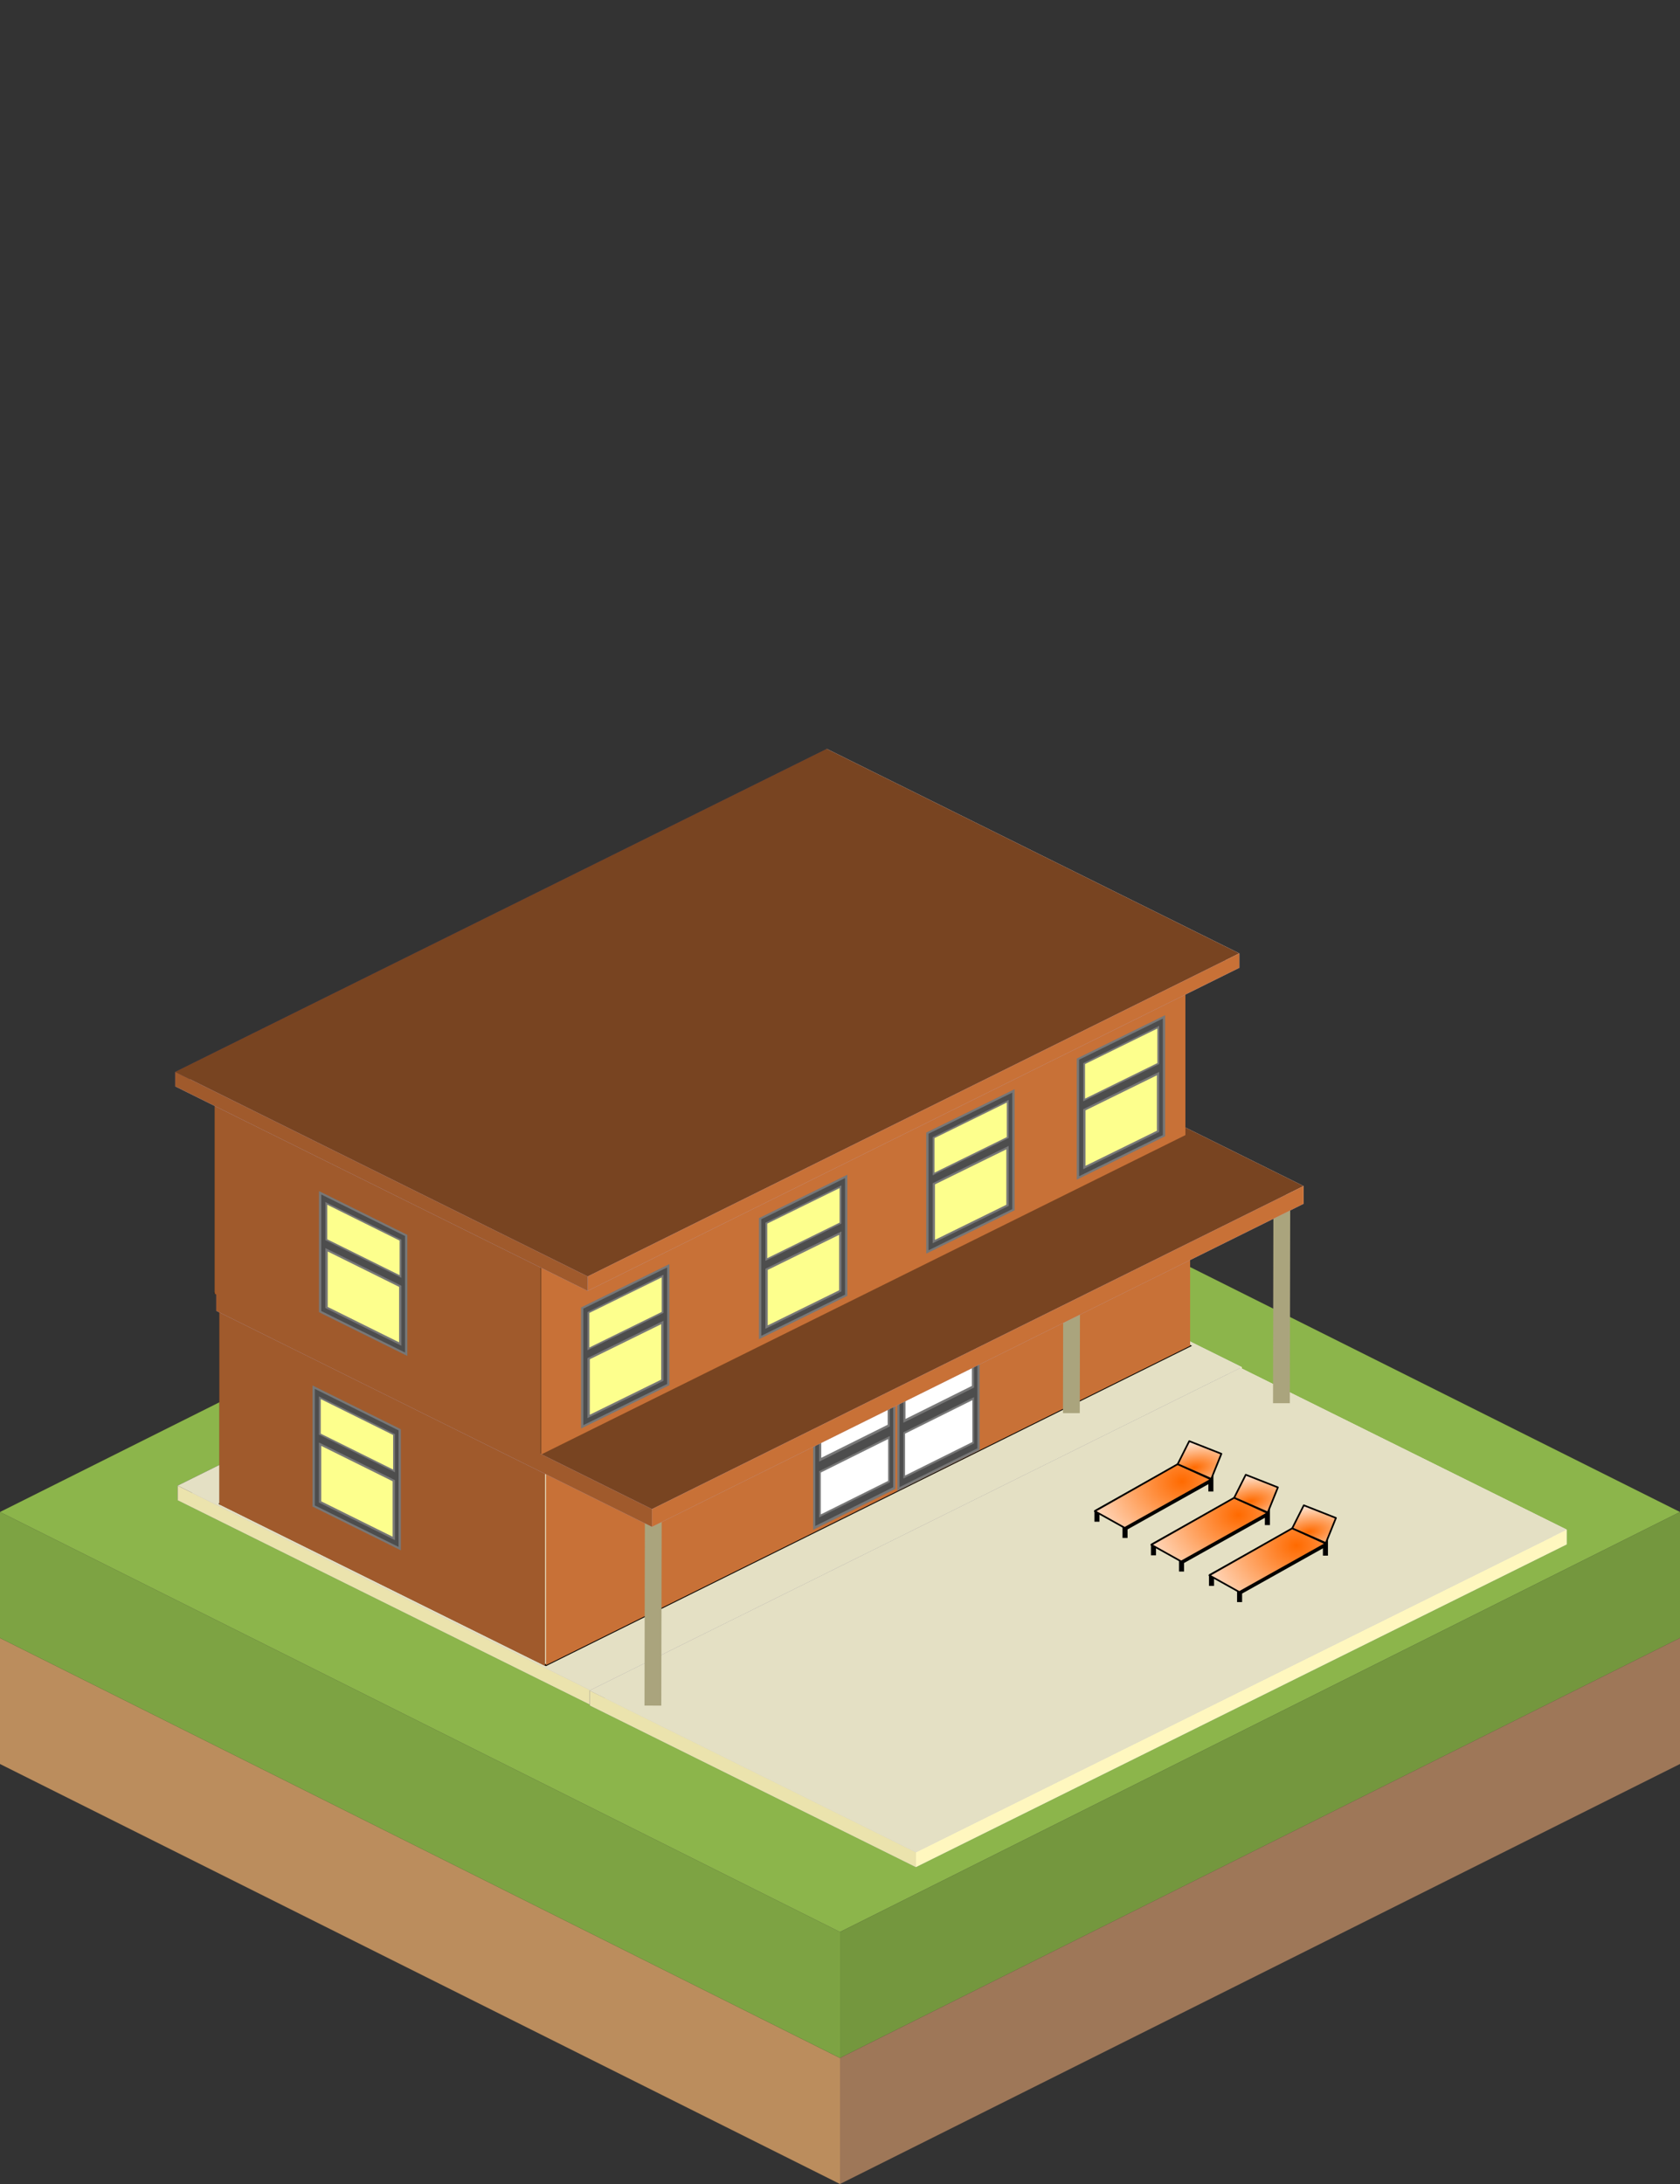 <?xml version="1.0" encoding="UTF-8" standalone="no"?>
<!-- Created with Inkscape (http://www.inkscape.org/) -->

<svg
   xmlns:dc="http://purl.org/dc/elements/1.1/"
   xmlns:cc="http://creativecommons.org/ns#"
   xmlns:rdf="http://www.w3.org/1999/02/22-rdf-syntax-ns#"
   xmlns:svg="http://www.w3.org/2000/svg"
   xmlns="http://www.w3.org/2000/svg"
   xmlns:xlink="http://www.w3.org/1999/xlink"
   xmlns:sodipodi="http://sodipodi.sourceforge.net/DTD/sodipodi-0.dtd"
   xmlns:inkscape="http://www.inkscape.org/namespaces/inkscape"
   width="100"
   height="130"
   id="svg5949"
   version="1.1"
   inkscape:version="0.48.4 r9939"
   sodipodi:docname="003_B2.svg"
   inkscape:export-filename="/home/jake/git/cityMaster/images/013_residential_3/003_B2.png"
   inkscape:export-xdpi="90"
   inkscape:export-ydpi="90">
  <rect width="100%" height="100%" fill="#333333" stroke="none"/>
  <defs
     id="defs5951">
    <inkscape:perspective
       sodipodi:type="inkscape:persp3d"
       inkscape:vp_x="-39.40301 : 19.535493 : 0"
       inkscape:vp_y="0 : 1037.2032 : 0"
       inkscape:vp_z="201.90638 : 100.10252 : 0"
       inkscape:persp3d-origin="95.689279 : 139.53537 : 1"
       id="perspective4564" />
    <linearGradient
       id="linearGradient4484">
      <stop
         style="stop-color:#ff6a00;stop-opacity:1;"
         offset="0"
         id="stop4486" />
      <stop
         style="stop-color:#ffffff;stop-opacity:1;"
         offset="1"
         id="stop4488" />
    </linearGradient>
    <inkscape:perspective
       sodipodi:type="inkscape:persp3d"
       inkscape:vp_x="-39.40301 : 19.535493 : 0"
       inkscape:vp_y="0 : 1037.2032 : 0"
       inkscape:vp_z="201.90638 : 100.10252 : 0"
       inkscape:persp3d-origin="60.234734 : 61.89901 : 1"
       id="perspective4480" />
    <inkscape:perspective
       sodipodi:type="inkscape:persp3d"
       inkscape:vp_x="-39.40301 : 19.535493 : 0"
       inkscape:vp_y="0 : 1037.2032 : 0"
       inkscape:vp_z="201.90638 : 100.10252 : 0"
       inkscape:persp3d-origin="65.885128 : 60.408146 : 1"
       id="perspective4360" />
    <inkscape:perspective
       sodipodi:type="inkscape:persp3d"
       inkscape:vp_x="-39.40301 : 19.535493 : 0"
       inkscape:vp_y="0 : 1037.2032 : 0"
       inkscape:vp_z="201.90638 : 100.10252 : 0"
       inkscape:persp3d-origin="65.756563 : 48.323048 : 1"
       id="perspective4331" />
    <inkscape:perspective
       sodipodi:type="inkscape:persp3d"
       inkscape:vp_x="-39.40301 : 19.535493 : 0"
       inkscape:vp_y="0 : 1037.2032 : 0"
       inkscape:vp_z="201.90638 : 100.10252 : 0"
       inkscape:persp3d-origin="72.944842 : 44.23403 : 1"
       id="perspective4286" />
    <inkscape:perspective
       sodipodi:type="inkscape:persp3d"
       inkscape:vp_x="-29.930142 : 14.838971 : 0"
       inkscape:vp_y="0 : 787.84943 : 0"
       inkscape:vp_z="153.36612 : 76.036897 : 0"
       inkscape:persp3d-origin="62.146946 : 33.840559 : 1"
       id="perspective4230" />
    <inkscape:perspective
       sodipodi:type="inkscape:persp3d"
       inkscape:vp_x="-39.40301 : 19.535493 : 0"
       inkscape:vp_y="0 : 1037.2032 : 0"
       inkscape:vp_z="201.90638 : 100.10252 : 0"
       inkscape:persp3d-origin="-24.764459 : 81.725044 : 1"
       id="perspective4180" />
    <inkscape:perspective
       sodipodi:type="inkscape:persp3d"
       inkscape:vp_x="-53.229428 : 27.121748 : 0"
       inkscape:vp_y="0 : 1266.7934 : 0"
       inkscape:vp_z="274.43233 : 135.6329 : 0"
       inkscape:persp3d-origin="70.626294 : 53.461929 : 1"
       id="perspective4134" />
    <inkscape:perspective
       sodipodi:type="inkscape:persp3d"
       inkscape:vp_x="-38.295196 : 19.512377 : 0"
       inkscape:vp_y="0 : 911.3775 : 0"
       inkscape:vp_z="197.43665 : 97.579268 : 0"
       inkscape:persp3d-origin="58.049884 : 35.35915 : 1"
       id="perspective4052" />
    <inkscape:perspective
       sodipodi:type="inkscape:persp3d"
       inkscape:vp_x="-38.295196 : 19.512377 : 0"
       inkscape:vp_y="0 : 911.3775 : 0"
       inkscape:vp_z="197.43665 : 97.579268 : 0"
       inkscape:persp3d-origin="58.569853 : 35.784312 : 1"
       id="perspective3031" />
    <inkscape:perspective
       sodipodi:type="inkscape:persp3d"
       inkscape:vp_x="-3.9403014 : 2.2749344 : 0"
       inkscape:vp_y="0 : 120.7837 : 0"
       inkscape:vp_z="20.19064 : 11.657072 : 0"
       inkscape:persp3d-origin="43.818368 : 30.960771 : 1"
       id="perspective3143" />
    <inkscape:perspective
       sodipodi:type="inkscape:persp3d"
       inkscape:vp_x="-39.40301 : 22.749339 : 0"
       inkscape:vp_y="0 : 1207.8368 : 0"
       inkscape:vp_z="201.90638 : 116.5707 : 0"
       inkscape:persp3d-origin="53.825699 : 33.94089 : 1"
       id="perspective3005" />
    <inkscape:perspective
       sodipodi:type="inkscape:persp3d"
       inkscape:vp_x="-39.40301 : 19.535493 : 0"
       inkscape:vp_y="0 : 1037.2032 : 0"
       inkscape:vp_z="201.90638 : 100.10252 : 0"
       inkscape:persp3d-origin="66.035751 : 35.779485 : 1"
       id="perspective3005-8" />
    <inkscape:perspective
       sodipodi:type="inkscape:persp3d"
       inkscape:vp_x="-3.9403014 : 2.2749344 : 0"
       inkscape:vp_y="0 : 120.7837 : 0"
       inkscape:vp_z="20.19064 : 11.657072 : 0"
       inkscape:persp3d-origin="43.818368 : 30.960771 : 1"
       id="perspective3143-7" />
    <mask
       maskUnits="userSpaceOnUse"
       id="mask3929">
      <rect
         style="fill:#cfbb00;fill-opacity:1;stroke:#777777;stroke-width:0.1;stroke-miterlimit:4;stroke-opacity:1;stroke-dasharray:none;stroke-dashoffset:0"
         id="rect3931"
         width="9.182"
         height="7.273"
         x="63.455"
         y="69.091" />
    </mask>
    <linearGradient
       id="linearGradient3832">
      <stop
         style="stop-color:#5f534a;stop-opacity:1;"
         offset="0"
         id="stop3834" />
      <stop
         style="stop-color:#000000;stop-opacity:1;"
         offset="1"
         id="stop3836" />
    </linearGradient>
    <mask
       maskUnits="userSpaceOnUse"
       id="mask4322">
      <path
         style="fill:#cccccc"
         inkscape:connector-curvature="0"
         id="path4324"
         d="M 47.551,53.265 48.019,-2.219 147.551,53.265 147.084,108.748 47.551,53.265 z" />
    </mask>
    <radialGradient
       inkscape:collect="always"
       xlink:href="#linearGradient4484"
       id="radialGradient4490"
       cx="75.049"
       cy="85.723"
       fx="75.049"
       fy="85.723"
       r="3.309"
       gradientTransform="matrix(-2.276,0.174,-0.14,-1.837,256.957,229.762)"
       gradientUnits="userSpaceOnUse" />
    <radialGradient
       inkscape:collect="always"
       xlink:href="#linearGradient4484"
       id="radialGradient4504"
       cx="74.849"
       cy="84.553"
       fx="74.849"
       fy="84.553"
       r="1.085"
       gradientTransform="matrix(3.479,-0.599,0.286,1.659,-209.7,-10.912)"
       gradientUnits="userSpaceOnUse" />
    <radialGradient
       inkscape:collect="always"
       xlink:href="#linearGradient4484"
       id="radialGradient4528"
       gradientUnits="userSpaceOnUse"
       gradientTransform="matrix(-2.276,0.174,-0.14,-1.837,256.957,229.762)"
       cx="75.049"
       cy="85.723"
       fx="75.049"
       fy="85.723"
       r="3.309" />
    <radialGradient
       inkscape:collect="always"
       xlink:href="#linearGradient4484"
       id="radialGradient4530"
       gradientUnits="userSpaceOnUse"
       gradientTransform="matrix(3.479,-0.599,0.286,1.659,-209.7,-10.912)"
       cx="74.849"
       cy="84.553"
       fx="74.849"
       fy="84.553"
       r="1.085" />
    <radialGradient
       inkscape:collect="always"
       xlink:href="#linearGradient4484"
       id="radialGradient4542"
       gradientUnits="userSpaceOnUse"
       gradientTransform="matrix(-2.276,0.174,-0.14,-1.837,256.957,229.762)"
       cx="75.049"
       cy="85.723"
       fx="75.049"
       fy="85.723"
       r="3.309" />
    <radialGradient
       inkscape:collect="always"
       xlink:href="#linearGradient4484"
       id="radialGradient4544"
       gradientUnits="userSpaceOnUse"
       gradientTransform="matrix(3.479,-0.599,0.286,1.659,-209.7,-10.912)"
       cx="74.849"
       cy="84.553"
       fx="74.849"
       fy="84.553"
       r="1.085" />
  </defs>
  <sodipodi:namedview
     id="base"
     pagecolor="#ffffff"
     bordercolor="#666666"
     borderopacity="1.0"
     inkscape:pageopacity="0"
     inkscape:pageshadow="2"
     inkscape:zoom="7.7781746"
     inkscape:cx="41.372837"
     inkscape:cy="46.585587"
     inkscape:current-layer="layer2"
     showgrid="true"
     inkscape:document-units="px"
     inkscape:grid-bbox="true"
     inkscape:window-width="1317"
     inkscape:window-height="744"
     inkscape:window-x="49"
     inkscape:window-y="24"
     inkscape:window-maximized="1"
     inkscape:snap-global="true">
    <inkscape:grid
       type="xygrid"
       id="grid3095"
       empspacing="5"
       visible="false"
       enabled="false"
       snapvisiblegridlinesonly="false" />
    <inkscape:grid
       type="axonomgrid"
       id="grid3097"
       units="mm"
       empspacing="5"
       visible="true"
       enabled="false"
       snapvisiblegridlinesonly="true"
       gridanglex="30"
       gridanglez="45" />
  </sodipodi:namedview>
  <g
     id="layer1"
     inkscape:label="Layer 1"
     inkscape:groupmode="layer"
     transform="translate(0,66)">
    <path
       d="M 50,64 1.7236751e-8,39 v -7.5 L 50,56.5 v 7.5 z"
       id="path143"
       inkscape:connector-curvature="0"
       style="fill:#bb8d5d" />
    <path
       d="m 1.1723675e-7,31.5 v -7.5 L 50,49 v 7.5 l -50,-25 z"
       id="path145"
       inkscape:connector-curvature="0"
       style="fill:#7da343;fill-opacity:1" />
    <path
       d="M 1.1723675e-7,24 50,-1 100,24 l -50,25 -50,-25 z"
       id="path147"
       inkscape:connector-curvature="0"
       style="fill:#8cb54b;fill-opacity:1" />
    <path
       d="m 100,24 v 7.5 l -50,25 v -7.5 l 50,-25 z"
       id="path149"
       inkscape:connector-curvature="0"
       style="fill:#74973e" />
    <path
       d="m 100,31.5 v 7.5 l -50,25 v -7.5 l 50,-25 z"
       id="path151"
       inkscape:connector-curvature="0"
       style="fill:#9e7758" />
  </g>
  <g
     inkscape:groupmode="layer"
     id="layer2"
     inkscape:label="building">
    <g
       id="g3850"
       transform="matrix(0.56,0.268,0,0.715,-33.763,27.047)">
      <rect
         y="54.725"
         x="42.941"
         height="15.749"
         width="11.185"
         id="rect3842"
         style="fill:#4d4d4d;fill-opacity:1;stroke:#777777;stroke-width:0.3;stroke-miterlimit:4;stroke-opacity:1;stroke-dasharray:none;stroke-dashoffset:0" />
      <rect
         y="55.69"
         x="43.776"
         height="7.65"
         width="9.578"
         id="rect3844"
         style="fill:#ffffff;fill-opacity:1;stroke:#777777;stroke-width:0.3;stroke-miterlimit:4;stroke-opacity:1;stroke-dasharray:none;stroke-dashoffset:0" />
      <rect
         style="fill:#ffffff;fill-opacity:1;stroke:#777777;stroke-width:0.239;stroke-miterlimit:4;stroke-opacity:1;stroke-dasharray:none;stroke-dashoffset:0"
         id="rect3846"
         width="9.639"
         height="4.818"
         x="43.746"
         y="64.658" />
    </g>
    <g
       id="g3989"
       transform="matrix(0.458,0.227,0,0.449,-40.393,17.664)">
      <rect
         transform="scale(1,-1)"
         style="fill:#4d4d4d;fill-opacity:1;stroke:#777777;stroke-width:0.3;stroke-miterlimit:4;stroke-opacity:1;stroke-dasharray:none;stroke-dashoffset:0"
         id="rect3991"
         width="11.185"
         height="15.749"
         x="62.43"
         y="-77.489" />
      <rect
         transform="scale(1,-1)"
         style="fill:#fdff8d;fill-opacity:1;stroke:#777777;stroke-width:0.3;stroke-miterlimit:4;stroke-opacity:1;stroke-dasharray:none;stroke-dashoffset:0"
         id="rect3993"
         width="9.578"
         height="7.65"
         x="63.266"
         y="-76.525" />
      <rect
         transform="scale(1,-1)"
         y="-67.556"
         x="63.236"
         height="4.818"
         width="9.639"
         id="rect3995"
         style="fill:#fdff8d;fill-opacity:1;stroke:#777777;stroke-width:0.239;stroke-miterlimit:4;stroke-opacity:1;stroke-dasharray:none;stroke-dashoffset:0" />
    </g>
    <g
       inkscape:corner7="0.71252685 : -0.021759159 : 0.25 : 1"
       inkscape:corner0="1.4075072 : 0.01017156 : 0 : 1"
       inkscape:perspectiveID="#perspective4180"
       id="g4166"
       style="fill:#aeaeae;fill-opacity:1;stroke:#000000;stroke-width:0;stroke-linecap:butt;stroke-linejoin:round;stroke-miterlimit:4;stroke-opacity:1;stroke-dasharray:none;stroke-dashoffset:0"
       sodipodi:type="inkscape:box3d">
      <path
         d="m -29.748,-14.797 27.384,13.577 0,33.119 -27.384,-13.577 z"
         inkscape:box3dsidetype="11"
         style="fill:#e9e9ff;fill-rule:evenodd;stroke:none"
         id="path4168"
         sodipodi:type="inkscape:box3dside" />
      <path
         d="m -80.224,10.229 0,33.119 50.477,-25.026 0,-33.119 z"
         inkscape:box3dsidetype="6"
         style="fill:#353564;fill-rule:evenodd;stroke:none"
         id="path4170"
         sodipodi:type="inkscape:box3dside" />
      <path
         d="M -80.224,43.347 -52.84,56.924 -2.364,31.898 -29.748,18.322 z"
         inkscape:box3dsidetype="13"
         style="fill:#afafde;fill-rule:evenodd;stroke:none"
         id="path4172"
         sodipodi:type="inkscape:box3dside" />
      <path
         d="M -80.224,10.229 -52.84,23.805 -2.364,-1.22 -29.748,-14.797 z"
         inkscape:box3dsidetype="5"
         style="fill:#e4e0c4;fill-opacity:1"
         id="path4174"
         sodipodi:type="inkscape:box3dside" />
      <path
         d="m -52.84,23.805 0,33.119 50.477,-25.026 0,-33.119 z"
         inkscape:box3dsidetype="14"
         style="fill:#fff7bf;fill-opacity:1"
         id="path4176"
         sodipodi:type="inkscape:box3dside" />
      <path
         d="m -80.224,10.229 27.384,13.577 0,33.119 -27.384,-13.577 z"
         inkscape:box3dsidetype="3"
         style="fill:#ebe3ad;fill-opacity:1"
         id="path4178"
         sodipodi:type="inkscape:box3dside" />
    </g>
    <g
       sodipodi:type="inkscape:box3d"
       style="fill:#aeaeae;fill-opacity:1;stroke:#000000;stroke-width:0;stroke-linecap:butt;stroke-linejoin:round;stroke-miterlimit:4;stroke-opacity:1;stroke-dasharray:none;stroke-dashoffset:0"
       id="g4152"
       inkscape:perspectiveID="#perspective3005-8"
       inkscape:corner0="1.4075072 : -0.020929255 : 0 : 1"
       inkscape:corner7="0.78430886 : -0.021759159 : 0.19210208 : 1">
      <path
         sodipodi:type="inkscape:box3dside"
         id="path4164"
         style="fill:#e9e9ff;fill-rule:evenodd;stroke:none"
         inkscape:box3dsidetype="11"
         d="m 49.362,69.202 24.556,12.174 0,0.861 -24.556,-12.174 z" />
      <path
         sodipodi:type="inkscape:box3dside"
         id="path4154"
         style="fill:#353564;fill-rule:evenodd;stroke:none"
         inkscape:box3dsidetype="6"
         d="m 10.576,88.432 0,0.861 38.787,-19.23 0,-0.861 z" />
      <path
         sodipodi:type="inkscape:box3dside"
         id="path4162"
         style="fill:#afafde;fill-rule:evenodd;stroke:none"
         inkscape:box3dsidetype="13"
         d="M 10.576,89.293 35.132,101.467 73.918,82.237 49.362,70.063 z" />
      <path
         sodipodi:type="inkscape:box3dside"
         id="path4156"
         style="fill:#e4e0c4;fill-opacity:1"
         inkscape:box3dsidetype="5"
         d="M 10.576,88.432 35.132,100.607 73.918,81.377 49.362,69.202 z" />
      <path
         sodipodi:type="inkscape:box3dside"
         id="path4160"
         style="fill:#fff7bf;fill-opacity:1"
         inkscape:box3dsidetype="14"
         d="m 35.132,100.607 0,0.861 38.787,-19.23 0,-0.861 z" />
      <path
         sodipodi:type="inkscape:box3dside"
         id="path4158"
         style="fill:#ebe3ad;fill-opacity:1"
         inkscape:box3dsidetype="3"
         d="m 10.576,88.432 24.556,12.174 0,0.861 -24.556,-12.174 z" />
    </g>
    <path
       inkscape:connector-curvature="0"
       id="path4254"
       style="fill:#e9e9ff;fill-opacity:1;fill-rule:evenodd;stroke:none"
       d="m 51.452,59.028 19.387,9.612 0,11.47 -19.387,-9.612 z" />
    <path
       inkscape:connector-curvature="0"
       id="path4256"
       style="opacity:0.4;fill:#fff700;fill-opacity:1;fill-rule:evenodd;stroke:#000000;stroke-width:0.1;stroke-miterlimit:4;stroke-opacity:1;stroke-dasharray:none"
       d="m 13.111,78.037 0,11.47 38.342,-19.009 0,-11.47 z" />
    <path
       inkscape:connector-curvature="0"
       id="path4258"
       style="fill:#e4e0c4;fill-opacity:1;fill-rule:evenodd;stroke:#000000;stroke-width:0.1;stroke-miterlimit:4;stroke-opacity:1;stroke-dasharray:none"
       d="M 13.111,89.507 32.498,99.119 70.839,80.11 51.452,70.498 z" />
    <path
       inkscape:connector-curvature="0"
       id="path4260"
       style="fill:#e4e0c4;fill-opacity:1;stroke:#000000;stroke-width:0.1;stroke-linecap:butt;stroke-linejoin:round;stroke-miterlimit:4;stroke-opacity:1;stroke-dasharray:none;stroke-dashoffset:0"
       d="M 13.111,78.037 32.498,87.649 70.839,68.639 51.452,59.028 z" />
    <path
       inkscape:connector-curvature="0"
       id="path4262"
       style="opacity:1;fill:#c87137;fill-opacity:1;stroke:#ffff00;stroke-width:0;stroke-linecap:butt;stroke-linejoin:round;stroke-miterlimit:4;stroke-opacity:1;stroke-dasharray:none;stroke-dashoffset:0"
       d="m 32.498,87.649 0,11.47 38.342,-19.009 0,-11.47 z" />
    <g
       transform="matrix(0.426,-0.212,0,0.544,30.172,61.712)"
       id="g4665">
      <rect
         style="fill:#4d4d4d;fill-opacity:1;stroke:#777777;stroke-width:0.3;stroke-miterlimit:4;stroke-opacity:1;stroke-dasharray:none;stroke-dashoffset:0"
         id="rect4667"
         width="11.185"
         height="15.749"
         x="42.941"
         y="54.725" />
      <rect
         style="fill:#ffffff;fill-opacity:1;stroke:#777777;stroke-width:0.3;stroke-miterlimit:4;stroke-opacity:1;stroke-dasharray:none;stroke-dashoffset:0"
         id="rect4669"
         width="9.578"
         height="7.65"
         x="43.776"
         y="55.69" />
      <rect
         y="64.658"
         x="43.746"
         height="4.818"
         width="9.639"
         id="rect4671"
         style="fill:#ffffff;fill-opacity:1;stroke:#777777;stroke-width:0.239;stroke-miterlimit:4;stroke-opacity:1;stroke-dasharray:none;stroke-dashoffset:0" />
    </g>
    <path
       inkscape:connector-curvature="0"
       id="path4264"
       style="opacity:1;fill:#a05a2c;fill-opacity:1;stroke:#000000;stroke-width:0;stroke-linecap:butt;stroke-linejoin:round;stroke-miterlimit:4;stroke-opacity:1;stroke-dasharray:none;stroke-dashoffset:0"
       d="m 13.054,78.078 19.387,9.612 0,11.47 -19.387,-9.612 z" />
    <path
       style="fill:none;stroke:#aaa47d;stroke-width:1px;stroke-linecap:square;stroke-linejoin:miter;stroke-opacity:1"
       d="m 63.773,83.615 0.023,-11.59"
       id="path4402"
       inkscape:connector-curvature="0"
       sodipodi:nodetypes="cc" />
    <g
       id="g4673"
       transform="matrix(0.426,-0.212,0,0.544,35.186,59.398)">
      <rect
         y="54.725"
         x="42.941"
         height="15.749"
         width="11.185"
         id="rect4675"
         style="fill:#4d4d4d;fill-opacity:1;stroke:#777777;stroke-width:0.3;stroke-miterlimit:4;stroke-opacity:1;stroke-dasharray:none;stroke-dashoffset:0" />
      <rect
         y="55.69"
         x="43.776"
         height="7.65"
         width="9.578"
         id="rect4677"
         style="fill:#ffffff;fill-opacity:1;stroke:#777777;stroke-width:0.3;stroke-miterlimit:4;stroke-opacity:1;stroke-dasharray:none;stroke-dashoffset:0" />
      <rect
         style="fill:#ffffff;fill-opacity:1;stroke:#777777;stroke-width:0.239;stroke-miterlimit:4;stroke-opacity:1;stroke-dasharray:none;stroke-dashoffset:0"
         id="rect4679"
         width="9.639"
         height="4.818"
         x="43.746"
         y="64.658" />
    </g>
    <path
       d="m 51.173,46.484 19.387,9.612 0,11.47 -19.387,-9.612 z"
       style="fill:#e9e9ff;fill-opacity:1;fill-rule:evenodd;stroke:none"
       id="path4319"
       inkscape:connector-curvature="0" />
    <path
       d="m 12.832,65.493 0,11.47 38.342,-19.009 0,-11.47 z"
       style="opacity:0.4;fill:#fff700;fill-opacity:1;fill-rule:evenodd;stroke:#000000;stroke-width:0.1;stroke-miterlimit:4;stroke-opacity:1;stroke-dasharray:none"
       id="path4321"
       inkscape:connector-curvature="0" />
    <path
       d="M 12.832,76.964 32.218,86.575 70.56,67.566 51.173,57.955 z"
       style="fill:#e4e0c4;fill-opacity:1;fill-rule:evenodd;stroke:#000000;stroke-width:0.1;stroke-miterlimit:4;stroke-opacity:1;stroke-dasharray:none"
       id="path4323"
       inkscape:connector-curvature="0" />
    <path
       d="M 12.832,65.493 32.218,75.105 70.56,56.096 51.173,46.484 z"
       style="fill:#e4e0c4;fill-opacity:1;stroke:#000000;stroke-width:0.1;stroke-linecap:butt;stroke-linejoin:round;stroke-miterlimit:4;stroke-opacity:1;stroke-dasharray:none;stroke-dashoffset:0"
       id="path4325"
       inkscape:connector-curvature="0" />
    <g
       sodipodi:type="inkscape:box3d"
       style="fill:#fff700;fill-opacity:1;stroke:#000000;stroke-width:0;stroke-linecap:square;stroke-linejoin:round;stroke-miterlimit:4;stroke-opacity:1;stroke-dasharray:none;stroke-dashoffset:0"
       id="g4452"
       inkscape:perspectiveID="#perspective4480"
       inkscape:corner0="0.63777017 : -0.043372633 : 0 : 1"
       inkscape:corner7="0.14508458 : -0.044223425 : 0.19184289 : 1">
      <path
         sodipodi:type="inkscape:box3dside"
         id="path4464"
         style="fill:#e9e9ff;fill-rule:evenodd;stroke:#000000;stroke-width:0;stroke-miterlimit:4;stroke-opacity:1;stroke-dasharray:none"
         inkscape:box3dsidetype="11"
         d="m 73.839,81.424 19.413,9.625 0,0.882 -19.413,-9.625 z" />
      <path
         sodipodi:type="inkscape:box3dside"
         id="path4454"
         style="fill:#353564;fill-rule:evenodd;stroke:#000000;stroke-width:0;stroke-miterlimit:4;stroke-opacity:1;stroke-dasharray:none"
         inkscape:box3dsidetype="6"
         d="m 35.105,100.628 0,0.882 38.734,-19.204 0,-0.882 z" />
      <path
         sodipodi:type="inkscape:box3dside"
         id="path4462"
         style="fill:#afafde;fill-rule:evenodd;stroke:#000000;stroke-width:0;stroke-miterlimit:4;stroke-opacity:1;stroke-dasharray:none"
         inkscape:box3dsidetype="13"
         d="M 35.105,101.511 54.518,111.135 93.252,91.931 73.839,82.307 z" />
      <path
         sodipodi:type="inkscape:box3dside"
         id="path4456"
         style="fill:#e4e0c4;fill-opacity:1;stroke:#000000;stroke-width:0;stroke-miterlimit:4;stroke-opacity:1;stroke-dasharray:none"
         inkscape:box3dsidetype="5"
         d="M 35.105,100.628 54.518,110.253 93.252,91.049 73.839,81.424 z" />
      <path
         sodipodi:type="inkscape:box3dside"
         id="path4460"
         style="fill:#fff7bf;fill-opacity:1;stroke:#000000;stroke-width:0;stroke-miterlimit:4;stroke-opacity:1;stroke-dasharray:none"
         inkscape:box3dsidetype="14"
         d="m 54.518,110.253 0,0.882 38.734,-19.204 0,-0.882 z" />
      <path
         sodipodi:type="inkscape:box3dside"
         id="path4458"
         style="fill:#ebe3ad;fill-opacity:1;stroke:#000000;stroke-width:0;stroke-miterlimit:4;stroke-opacity:1;stroke-dasharray:none"
         inkscape:box3dsidetype="3"
         d="m 35.105,100.628 19.413,9.625 0,0.882 -19.413,-9.625 z" />
      <path
         d="M 35.105,100.628 54.518,110.253 93.252,91.049 73.839,81.424 z"
         inkscape:box3dsidetype="5"
         style="fill:#e4e0c4;fill-opacity:1;stroke:#000000;stroke-width:0;stroke-miterlimit:4;stroke-opacity:1;stroke-dasharray:none"
         id="path4546"
         sodipodi:type="inkscape:box3dside" />
    </g>
    <path
       style="fill:none;stroke:#aaa47d;stroke-width:1px;stroke-linecap:square;stroke-linejoin:miter;stroke-opacity:1"
       d="m 38.864,101.024 0.023,-11.59"
       id="path4394"
       inkscape:connector-curvature="0"
       sodipodi:nodetypes="cc" />
    <path
       sodipodi:nodetypes="cc"
       inkscape:connector-curvature="0"
       id="path4737"
       d="m 76.276,83.025 0.023,-11.59"
       style="fill:none;stroke:#aaa47d;stroke-width:1px;stroke-linecap:square;stroke-linejoin:miter;stroke-opacity:1" />
    <g
       inkscape:corner7="0.68394735 : -0.021759159 : 0.19210208 : 1"
       inkscape:corner0="1.3422508 : -0.020740402 : 0 : 1"
       inkscape:perspectiveID="#perspective4331"
       id="g4305"
       style="fill:#aeaeae;fill-opacity:1;stroke:#000000;stroke-width:0;stroke-linecap:butt;stroke-linejoin:round;stroke-miterlimit:4;stroke-opacity:1;stroke-dasharray:none;stroke-dashoffset:0"
       sodipodi:type="inkscape:box3d">
      <path
         d="m 51.654,57.738 25.939,12.86 0,1.057 -25.939,-12.86 z"
         inkscape:box3dsidetype="11"
         style="fill:#e9e9ff;fill-rule:evenodd;stroke:none"
         id="path4307"
         sodipodi:type="inkscape:box3dside" />
      <path
         d="m 12.868,76.967 0,1.057 38.787,-19.23 0,-1.057 z"
         inkscape:box3dsidetype="6"
         style="fill:#353564;fill-rule:evenodd;stroke:none"
         id="path4309"
         sodipodi:type="inkscape:box3dside" />
      <path
         d="M 12.868,78.024 38.807,90.884 77.594,71.654 51.654,58.794 z"
         inkscape:box3dsidetype="13"
         style="fill:#afafde;fill-rule:evenodd;stroke:none"
         id="path4311"
         sodipodi:type="inkscape:box3dside" />
      <path
         d="M 12.868,76.967 38.807,89.828 77.594,70.598 51.654,57.738 z"
         inkscape:box3dsidetype="5"
         style="fill:#784421;fill-opacity:1"
         id="path4313"
         sodipodi:type="inkscape:box3dside" />
      <path
         d="m 38.807,89.828 0,1.057 38.787,-19.23 0,-1.057 z"
         inkscape:box3dsidetype="14"
         style="fill:#c87137;fill-opacity:1"
         id="path4315"
         sodipodi:type="inkscape:box3dside" />
      <path
         d="m 12.868,76.967 25.939,12.86 0,1.057 L 12.868,78.024 z"
         inkscape:box3dsidetype="3"
         style="fill:#a05a2c;fill-opacity:1"
         id="path4317"
         sodipodi:type="inkscape:box3dside" />
    </g>
    <path
       d="m 32.218,75.105 0,11.47 38.342,-19.009 0,-11.47 z"
       style="opacity:1;fill:#c87137;fill-opacity:1;stroke:#ffff00;stroke-width:0;stroke-linecap:butt;stroke-linejoin:round;stroke-miterlimit:4;stroke-opacity:1;stroke-dasharray:none;stroke-dashoffset:0"
       id="path4327"
       inkscape:connector-curvature="0" />
    <path
       d="m 12.775,65.535 19.387,9.612 0,11.47 -19.387,-9.612 z"
       style="opacity:1;fill:#a05a2c;fill-opacity:1;stroke:#000000;stroke-width:0;stroke-linecap:butt;stroke-linejoin:round;stroke-miterlimit:4;stroke-opacity:1;stroke-dasharray:none;stroke-dashoffset:0"
       id="path4329"
       inkscape:connector-curvature="0" />
    <g
       sodipodi:type="inkscape:box3d"
       style="fill:#aeaeae;fill-opacity:1;stroke:#000000;stroke-width:0;stroke-linecap:butt;stroke-linejoin:round;stroke-miterlimit:4;stroke-opacity:1;stroke-dasharray:none;stroke-dashoffset:0"
       id="g4346"
       inkscape:perspectiveID="#perspective4360"
       inkscape:corner0="1.4075072 : -0.020929255 : 0 : 1"
       inkscape:corner7="0.78430886 : -0.021759159 : 0.19210208 : 1">
      <path
         sodipodi:type="inkscape:box3dside"
         id="path4348"
         style="fill:#e9e9ff;fill-rule:evenodd;stroke:none"
         inkscape:box3dsidetype="11"
         d="m 49.212,44.573 24.556,12.174 0,0.861 -24.556,-12.174 z" />
      <path
         sodipodi:type="inkscape:box3dside"
         id="path4350"
         style="fill:#353564;fill-rule:evenodd;stroke:none"
         inkscape:box3dsidetype="6"
         d="m 10.425,63.803 0,0.861 38.787,-19.23 0,-0.861 z" />
      <path
         sodipodi:type="inkscape:box3dside"
         id="path4352"
         style="fill:#afafde;fill-rule:evenodd;stroke:none"
         inkscape:box3dsidetype="13"
         d="M 10.425,64.664 34.981,76.839 73.768,57.609 49.212,45.434 z" />
      <path
         sodipodi:type="inkscape:box3dside"
         id="path4354"
         style="fill:#784421;fill-opacity:1"
         inkscape:box3dsidetype="5"
         d="M 10.425,63.803 34.981,75.978 73.768,56.748 49.212,44.573 z" />
      <path
         sodipodi:type="inkscape:box3dside"
         id="path4356"
         style="fill:#c87137;fill-opacity:1"
         inkscape:box3dsidetype="14"
         d="m 34.981,75.978 0,0.861 38.787,-19.23 0,-0.861 z" />
      <path
         sodipodi:type="inkscape:box3dside"
         id="path4358"
         style="fill:#a05a2c;fill-opacity:1"
         inkscape:box3dsidetype="3"
         d="m 10.425,63.803 24.556,12.174 0,0.861 -24.556,-12.174 z" />
    </g>
    <g
       id="g4512"
       transform="translate(-3.793,2.828)">
      <path
         inkscape:connector-curvature="0"
         id="path4506"
         d="m 70.759,88.715 0,-0.595 5.11,-2.861 0,0.691"
         style="fill:none;stroke:#000000;stroke-width:0.3;stroke-linecap:butt;stroke-linejoin:miter;stroke-miterlimit:4;stroke-opacity:1;stroke-dasharray:none" />
      <path
         style="fill:none;stroke:#000000;stroke-width:0.3;stroke-linecap:butt;stroke-linejoin:miter;stroke-miterlimit:4;stroke-opacity:1;stroke-dasharray:none"
         d="m 69.088,87.75 0,-0.595 5.11,-2.861 0,0.691"
         id="path4508"
         inkscape:connector-curvature="0" />
      <path
         sodipodi:nodetypes="ccccc"
         inkscape:connector-curvature="0"
         id="path4482"
         d="m 73.893,84.324 1.993,0.911 -5.143,2.882 -1.782,-0.994 z"
         style="fill:url(#radialGradient4490);fill-opacity:1;stroke:#000000;stroke-width:0.1;stroke-linecap:butt;stroke-linejoin:round;stroke-miterlimit:4;stroke-opacity:1;stroke-dasharray:none" />
      <path
         sodipodi:nodetypes="ccccc"
         inkscape:connector-curvature="0"
         id="path4496"
         d="m 75.892,85.199 0.602,-1.492 -1.912,-0.753 -0.69,1.369 z"
         style="fill:url(#radialGradient4504);fill-opacity:1;stroke:#000000;stroke-width:0.1;stroke-linecap:round;stroke-linejoin:round;stroke-miterlimit:4;stroke-opacity:1;stroke-dasharray:none" />
    </g>
    <g
       id="g4518"
       transform="translate(-0.429,4.828)">
      <path
         style="fill:none;stroke:#000000;stroke-width:0.3;stroke-linecap:butt;stroke-linejoin:miter;stroke-miterlimit:4;stroke-opacity:1;stroke-dasharray:none"
         d="m 70.759,88.715 0,-0.595 5.11,-2.861 0,0.691"
         id="path4520"
         inkscape:connector-curvature="0" />
      <path
         inkscape:connector-curvature="0"
         id="path4522"
         d="m 69.088,87.75 0,-0.595 5.11,-2.861 0,0.691"
         style="fill:none;stroke:#000000;stroke-width:0.3;stroke-linecap:butt;stroke-linejoin:miter;stroke-miterlimit:4;stroke-opacity:1;stroke-dasharray:none" />
      <path
         style="fill:url(#radialGradient4528);fill-opacity:1;stroke:#000000;stroke-width:0.1;stroke-linecap:butt;stroke-linejoin:round;stroke-miterlimit:4;stroke-opacity:1;stroke-dasharray:none"
         d="m 73.893,84.324 1.993,0.911 -5.143,2.882 -1.782,-0.994 z"
         id="path4524"
         inkscape:connector-curvature="0"
         sodipodi:nodetypes="ccccc" />
      <path
         style="fill:url(#radialGradient4530);fill-opacity:1;stroke:#000000;stroke-width:0.1;stroke-linecap:round;stroke-linejoin:round;stroke-miterlimit:4;stroke-opacity:1;stroke-dasharray:none"
         d="m 75.892,85.199 0.602,-1.492 -1.912,-0.753 -0.69,1.369 z"
         id="path4526"
         inkscape:connector-curvature="0"
         sodipodi:nodetypes="ccccc" />
    </g>
    <g
       transform="translate(3.026,6.647)"
       id="g4532">
      <path
         inkscape:connector-curvature="0"
         id="path4534"
         d="m 70.759,88.715 0,-0.595 5.11,-2.861 0,0.691"
         style="fill:none;stroke:#000000;stroke-width:0.3;stroke-linecap:butt;stroke-linejoin:miter;stroke-miterlimit:4;stroke-opacity:1;stroke-dasharray:none" />
      <path
         style="fill:none;stroke:#000000;stroke-width:0.3;stroke-linecap:butt;stroke-linejoin:miter;stroke-miterlimit:4;stroke-opacity:1;stroke-dasharray:none"
         d="m 69.088,87.75 0,-0.595 5.11,-2.861 0,0.691"
         id="path4536"
         inkscape:connector-curvature="0" />
      <path
         sodipodi:nodetypes="ccccc"
         inkscape:connector-curvature="0"
         id="path4538"
         d="m 73.893,84.324 1.993,0.911 -5.143,2.882 -1.782,-0.994 z"
         style="fill:url(#radialGradient4542);fill-opacity:1;stroke:#000000;stroke-width:0.1;stroke-linecap:butt;stroke-linejoin:round;stroke-miterlimit:4;stroke-opacity:1;stroke-dasharray:none" />
      <path
         sodipodi:nodetypes="ccccc"
         inkscape:connector-curvature="0"
         id="path4540"
         d="m 75.892,85.199 0.602,-1.492 -1.912,-0.753 -0.69,1.369 z"
         style="fill:url(#radialGradient4544);fill-opacity:1;stroke:#000000;stroke-width:0.1;stroke-linecap:round;stroke-linejoin:round;stroke-miterlimit:4;stroke-opacity:1;stroke-dasharray:none" />
    </g>
    <g
       transform="matrix(0.458,0.227,0,0.449,-9.538,29.106)"
       id="g4681">
      <rect
         y="-77.489"
         x="62.43"
         height="15.749"
         width="11.185"
         id="rect4683"
         style="fill:#4d4d4d;fill-opacity:1;stroke:#777777;stroke-width:0.3;stroke-miterlimit:4;stroke-opacity:1;stroke-dasharray:none;stroke-dashoffset:0"
         transform="scale(1,-1)" />
      <rect
         y="-76.525"
         x="63.266"
         height="7.65"
         width="9.578"
         id="rect4685"
         style="fill:#fdff8d;fill-opacity:1;stroke:#777777;stroke-width:0.3;stroke-miterlimit:4;stroke-opacity:1;stroke-dasharray:none;stroke-dashoffset:0"
         transform="scale(1,-1)" />
      <rect
         style="fill:#fdff8d;fill-opacity:1;stroke:#777777;stroke-width:0.239;stroke-miterlimit:4;stroke-opacity:1;stroke-dasharray:none;stroke-dashoffset:0"
         id="rect4687"
         width="9.639"
         height="4.818"
         x="63.236"
         y="-67.556"
         transform="scale(1,-1)" />
    </g>
    <g
       id="g4689"
       transform="matrix(0.458,0.227,0,0.449,-9.923,40.677)">
      <rect
         transform="scale(1,-1)"
         style="fill:#4d4d4d;fill-opacity:1;stroke:#777777;stroke-width:0.3;stroke-miterlimit:4;stroke-opacity:1;stroke-dasharray:none;stroke-dashoffset:0"
         id="rect4691"
         width="11.185"
         height="15.749"
         x="62.43"
         y="-77.489" />
      <rect
         transform="scale(1,-1)"
         style="fill:#fdff8d;fill-opacity:1;stroke:#777777;stroke-width:0.3;stroke-miterlimit:4;stroke-opacity:1;stroke-dasharray:none;stroke-dashoffset:0"
         id="rect4693"
         width="9.578"
         height="7.65"
         x="63.266"
         y="-76.525" />
      <rect
         transform="scale(1,-1)"
         y="-67.556"
         x="63.236"
         height="4.818"
         width="9.639"
         id="rect4695"
         style="fill:#fdff8d;fill-opacity:1;stroke:#777777;stroke-width:0.239;stroke-miterlimit:4;stroke-opacity:1;stroke-dasharray:none;stroke-dashoffset:0" />
    </g>
    <g
       transform="matrix(0.458,-0.225,0,0.449,6.062,64.185)"
       id="g4697">
      <rect
         y="-77.489"
         x="62.43"
         height="15.749"
         width="11.185"
         id="rect4699"
         style="fill:#4d4d4d;fill-opacity:1;stroke:#777777;stroke-width:0.3;stroke-miterlimit:4;stroke-opacity:1;stroke-dasharray:none;stroke-dashoffset:0"
         transform="scale(1,-1)" />
      <rect
         y="-76.525"
         x="63.266"
         height="7.65"
         width="9.578"
         id="rect4701"
         style="fill:#fdff8d;fill-opacity:1;stroke:#777777;stroke-width:0.3;stroke-miterlimit:4;stroke-opacity:1;stroke-dasharray:none;stroke-dashoffset:0"
         transform="scale(1,-1)" />
      <rect
         style="fill:#fdff8d;fill-opacity:1;stroke:#777777;stroke-width:0.239;stroke-miterlimit:4;stroke-opacity:1;stroke-dasharray:none;stroke-dashoffset:0"
         id="rect4703"
         width="9.639"
         height="4.818"
         x="63.236"
         y="-67.556"
         transform="scale(1,-1)" />
    </g>
    <g
       id="g4713"
       transform="matrix(0.458,-0.225,0,0.449,16.653,58.867)">
      <rect
         transform="scale(1,-1)"
         style="fill:#4d4d4d;fill-opacity:1;stroke:#777777;stroke-width:0.3;stroke-miterlimit:4;stroke-opacity:1;stroke-dasharray:none;stroke-dashoffset:0"
         id="rect4715"
         width="11.185"
         height="15.749"
         x="62.43"
         y="-77.489" />
      <rect
         transform="scale(1,-1)"
         style="fill:#fdff8d;fill-opacity:1;stroke:#777777;stroke-width:0.3;stroke-miterlimit:4;stroke-opacity:1;stroke-dasharray:none;stroke-dashoffset:0"
         id="rect4717"
         width="9.578"
         height="7.65"
         x="63.266"
         y="-76.525" />
      <rect
         transform="scale(1,-1)"
         y="-67.556"
         x="63.236"
         height="4.818"
         width="9.639"
         id="rect4719"
         style="fill:#fdff8d;fill-opacity:1;stroke:#777777;stroke-width:0.239;stroke-miterlimit:4;stroke-opacity:1;stroke-dasharray:none;stroke-dashoffset:0" />
    </g>
    <g
       transform="matrix(0.458,-0.225,0,0.449,26.608,53.776)"
       id="g4721">
      <rect
         y="-77.489"
         x="62.43"
         height="15.749"
         width="11.185"
         id="rect4723"
         style="fill:#4d4d4d;fill-opacity:1;stroke:#777777;stroke-width:0.3;stroke-miterlimit:4;stroke-opacity:1;stroke-dasharray:none;stroke-dashoffset:0"
         transform="scale(1,-1)" />
      <rect
         y="-76.525"
         x="63.266"
         height="7.65"
         width="9.578"
         id="rect4725"
         style="fill:#fdff8d;fill-opacity:1;stroke:#777777;stroke-width:0.3;stroke-miterlimit:4;stroke-opacity:1;stroke-dasharray:none;stroke-dashoffset:0"
         transform="scale(1,-1)" />
      <rect
         style="fill:#fdff8d;fill-opacity:1;stroke:#777777;stroke-width:0.239;stroke-miterlimit:4;stroke-opacity:1;stroke-dasharray:none;stroke-dashoffset:0"
         id="rect4727"
         width="9.639"
         height="4.818"
         x="63.236"
         y="-67.556"
         transform="scale(1,-1)" />
    </g>
    <g
       id="g4729"
       transform="matrix(0.458,-0.225,0,0.449,35.569,49.37)"
       inkscape:transform-center-x="6"
       inkscape:transform-center-y="2.2727273">
      <rect
         transform="scale(1,-1)"
         style="fill:#4d4d4d;fill-opacity:1;stroke:#777777;stroke-width:0.3;stroke-miterlimit:4;stroke-opacity:1;stroke-dasharray:none;stroke-dashoffset:0"
         id="rect4731"
         width="11.185"
         height="15.749"
         x="62.43"
         y="-77.489" />
      <rect
         transform="scale(1,-1)"
         style="fill:#fdff8d;fill-opacity:1;stroke:#777777;stroke-width:0.3;stroke-miterlimit:4;stroke-opacity:1;stroke-dasharray:none;stroke-dashoffset:0"
         id="rect4733"
         width="9.578"
         height="7.65"
         x="63.266"
         y="-76.525" />
      <rect
         transform="scale(1,-1)"
         y="-67.556"
         x="63.236"
         height="4.818"
         width="9.639"
         id="rect4735"
         style="fill:#fdff8d;fill-opacity:1;stroke:#777777;stroke-width:0.239;stroke-miterlimit:4;stroke-opacity:1;stroke-dasharray:none;stroke-dashoffset:0" />
    </g>
  </g>
</svg>
